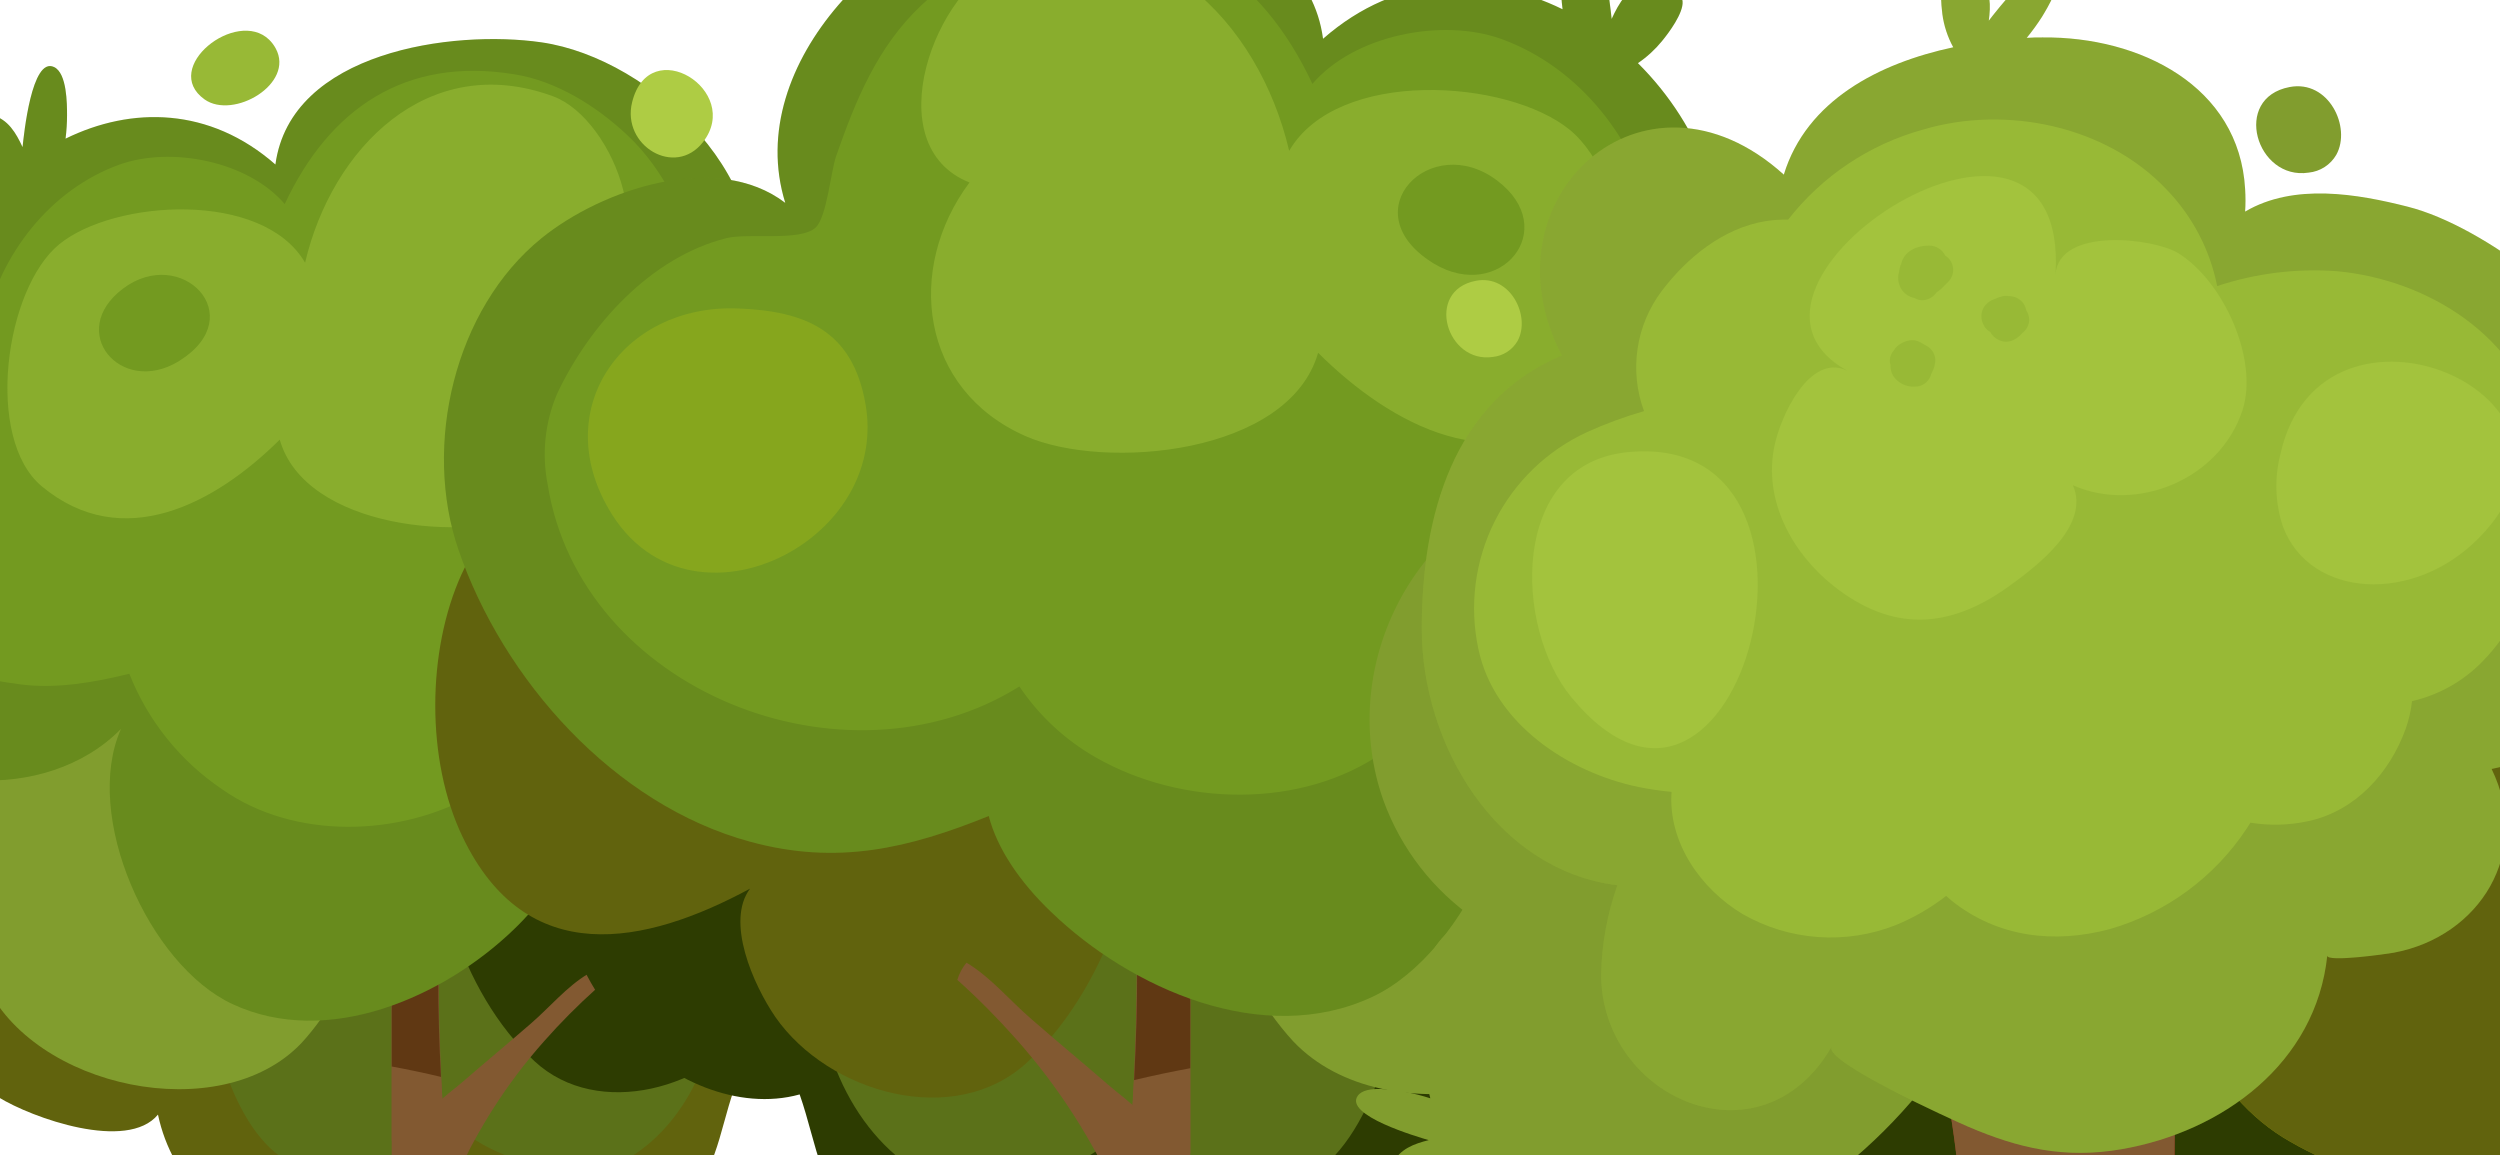 <!-- sample rectangle -->
<svg width="896" height="414" viewBox="0 0 896 414" fill="none" xmlns="http://www.w3.org/2000/svg">
<path d="M275.141 220.608C222.318 194.602 129.651 190.801 77.523 219.774C54.345 232.684 33.809 247.866 9.843 259.965C-22.282 276.19 -35.378 308.199 -30.047 343.407C-26.988 363.688 -18.458 382.161 -0.588 393.217C11.558 400.726 45.63 412.826 56.616 399.475C66.884 447.709 131.019 465.927 165.23 428.355C159.088 435.1 192.279 444 195.872 444.302C211.192 445.6 230.291 444.302 242.39 433.941C256.923 421.541 257.41 406.66 263.065 390.459C282.327 395.813 304.786 385.823 317.766 370.711C363.288 317.609 332.554 248.839 275.141 220.608Z" fill="#61630D"/>
<path d="M257.155 341.599C256.054 330.482 252.215 319.811 245.983 310.54C226.397 282.448 188.199 269.283 155.008 271.971C117.482 275.008 86.4 299.785 76.758 336.106C70.847 358.45 81.046 400.402 100.214 414.309C121.77 430.001 151.67 423.581 166.713 402.187C162.216 408.608 192.209 418.412 195.894 419.154C207.368 421.587 216.477 420.73 226.652 414.24C249.274 399.753 260.26 369.135 257.155 341.599Z" fill="#5B7119"/>
<path d="M369.245 227.121C358.675 203.943 338.163 177.496 310.951 173.626C291.69 170.891 263.459 174.159 244.406 177.496C196.103 185.957 155.773 226.171 154.173 276.329C153.038 311.931 164.488 355.135 191.537 380.307C214.367 401.538 254.118 390.018 270.714 366.121C277.667 355.946 286.382 336.129 278.641 325.838C311.693 343.685 348.894 351.334 368.897 309.613C380.463 285.554 380.138 251.111 369.245 227.121Z" fill="#2D3C01"/>
<path d="M176.842 397.204C182.253 388.723 188.329 380.686 195.014 373.168C200.829 366.589 207.021 360.351 213.556 354.486C212.964 352.514 211.987 350.679 210.682 349.086C203.126 353.583 196.961 361.069 190.285 366.817C182.312 373.771 174.246 380.423 166.296 387.33C158.346 394.237 153.131 396.068 152.737 406.568C152.203 421.17 150.21 438.299 157.766 451.696C155.448 447.779 159.899 434.892 161.034 430.697C163.095 423.173 166.044 415.921 169.819 409.095C172.114 404.899 174.431 400.982 176.842 397.204Z" fill="#825931"/>
<path d="M144.555 206.887C138.111 221.327 138.644 237.436 139.247 252.896C139.618 262.167 136.929 268.842 126.012 263.279C118.016 259.2 109.787 252.548 105.43 244.505C99.079 250.763 116.695 264.902 120.287 269.236C132.039 283.375 140.568 294.223 141.959 313.09C143.141 329.314 140.383 345.539 140.383 361.764C140.383 400.534 140.383 439.311 140.383 478.096C140.383 502.549 139.989 526.77 138.83 550.922C138.111 566.289 132.873 585.504 135.539 600.848C153.015 607.106 180.783 603.166 198.931 602.123C173.435 550.204 167.571 490.612 161.846 433.779C158.866 406.063 157.318 378.212 157.21 350.337C157.21 336.592 158.531 323.52 157.581 309.752C157.581 308.709 157.442 307.666 157.326 306.6C155.611 288.219 152.273 269.514 151.277 251.32C150.419 237.899 154.29 218.175 144.555 206.887Z" fill="#825931"/>
<path d="M120.31 269.237C132.062 283.376 140.591 294.223 141.982 313.091C143.164 329.315 140.406 345.54 140.406 361.765V408.863C146.942 410.277 153.386 412.294 159.945 413.823C158.184 392.708 157.025 371.245 157.094 350.384C157.094 336.64 158.415 323.567 157.465 309.799C157.465 308.756 157.326 307.713 157.21 306.647C155.495 288.267 152.157 269.562 151.161 251.367C150.419 237.807 154.29 218.083 144.578 206.795C138.134 221.235 138.667 237.344 139.27 252.804C139.641 262.075 136.952 268.751 126.035 263.188C118.039 259.108 109.81 252.456 105.453 244.413C99.102 250.764 116.741 264.903 120.31 269.237Z" fill="#825931"/>
<path d="M120.31 269.237C132.062 283.376 140.591 294.223 141.982 313.091C143.164 329.315 140.406 345.54 140.406 361.765V382.231C146.247 383.321 152.157 384.549 158.045 385.963C157.419 374.026 157.048 362.113 157.094 350.384C157.094 336.64 158.415 323.567 157.465 309.799C157.465 308.756 157.326 307.713 157.21 306.647C155.495 288.267 152.157 269.562 151.161 251.367C150.419 237.807 154.29 218.083 144.578 206.795C138.134 221.235 138.667 237.344 139.27 252.804C139.641 262.075 136.952 268.751 126.035 263.188C118.039 259.108 109.81 252.456 105.453 244.413C99.102 250.764 116.741 264.903 120.31 269.237Z" fill="#603813"/>
<path d="M131.297 331.609C136.911 309.071 135.487 285.354 127.217 263.65C120.449 246.498 119.8 228.882 115.188 211.174C90.132 114.683 -60.017 122.703 -77.192 219.147C-81.109 240.958 -78.861 265.087 -68.477 284.904C-55.822 309.079 -37.72 312.116 -13.197 318.026C-12.928 329.84 -10.247 341.474 -5.316 352.214C11.673 389.971 79.029 404.388 108.049 373.816C117.784 363.316 128.052 345.515 131.297 331.609Z" fill="#819D2E"/>
<path d="M344.073 121.544C325.229 106.293 289.233 93.962 267.585 110.488C281.306 66.218 233.976 20.974 194.11 15.179C162.216 10.543 104.155 18.47 98.708 58.963C75.135 38.288 47.09 38.102 23.494 49.691C23.847 46.908 24.025 44.106 24.027 41.301C24.027 37.291 24.027 26.235 19.392 24.033C11.325 20.139 8.521 48.648 8.081 52.728C5.763 47.698 2.912 42.761 -2.79 41.255C-7.426 40.003 -13.73 41.625 -14.194 47.258C-14.495 50.85 -9.883 57.085 -7.75 59.658C-5.576 62.332 -3.022 64.675 -0.171 66.612C-20.012 86.313 -31.485 115.077 -24.879 143.332C-69.567 161.457 -89.546 213.377 -58.487 254.819C-35.912 284.951 16.61 288.567 43.381 261.216C29.474 292.391 53.371 345.887 83.271 359.84C117.528 375.833 159.157 357.198 184.096 333.162C193.785 323.891 201.017 313.368 203.682 303.03C228.993 313.252 251.314 318.536 278.525 311.119C321.451 299.53 356.219 260.127 370.195 219.449C381.483 186.745 371.539 143.749 344.073 121.544ZM98.708 58.963C98.708 58.963 98.661 59.032 98.708 59.032V58.963Z" fill="#739A20"/>
<path opacity="0.1" d="M344.073 121.544C325.229 106.293 289.233 93.962 267.585 110.488C281.306 66.218 233.976 20.974 194.11 15.179C162.216 10.543 104.155 18.47 98.708 58.963C75.135 38.288 47.09 38.102 23.494 49.691C23.847 46.908 24.025 44.106 24.027 41.301C24.027 37.291 24.027 26.235 19.392 24.033C11.325 20.139 8.521 48.648 8.081 52.728C5.763 47.698 2.912 42.761 -2.79 41.255C-7.426 40.003 -13.73 41.625 -14.194 47.258C-14.495 50.85 -9.883 57.085 -7.75 59.658C-5.576 62.332 -3.022 64.675 -0.171 66.612C-20.012 86.313 -31.485 115.077 -24.879 143.332C-69.567 161.457 -89.546 213.377 -58.487 254.819C-35.912 284.951 16.61 288.567 43.381 261.216C29.474 292.391 53.371 345.887 83.271 359.84C117.528 375.833 159.157 357.198 184.096 333.162C193.785 323.891 201.017 313.368 203.682 303.03C228.993 313.252 251.314 318.536 278.525 311.119C321.451 299.53 356.219 260.127 370.195 219.449C381.483 186.745 371.539 143.749 344.073 121.544ZM342.196 198.936C331.858 263.65 248.857 296.587 194.063 262.352C187.883 271.535 179.665 279.166 170.05 284.65C143.303 299.947 105.522 301.083 79.655 282.911C64.619 272.782 53.006 258.332 46.348 241.469C33.6 244.644 19.925 246.939 7.408 245.293C-5.734 243.555 -19.224 241.144 -28.727 230.737C-39.249 219.148 -45.322 202.251 -39.829 186.698C-35.193 173.348 -26.455 158.606 -12.873 152.673C-10.369 151.583 -7.889 150.61 -5.409 149.683C-7.902 138.835 -7.949 127.568 -5.548 116.7C0.061 91.204 17.885 68.025 42.686 59.032C61.228 52.334 88.903 57.734 102.045 73.125C118.062 38.96 145.203 20.278 184.212 26.606C199.139 28.924 213.602 37.847 224.913 48.509C238.658 61.466 245.519 78.34 251.615 95.816C253.284 100.591 254.535 114.985 258.058 118.253C262.88 122.703 279.29 119.829 286.174 121.59C309.839 127.594 329.054 148.802 339.252 170.473C343.063 179.452 344.088 189.368 342.196 198.936Z" fill="black"/>
<path opacity="0.3" d="M198.212 34.51C153.246 17.961 118.873 53.377 109.347 94.148C94.165 68.049 40.809 71.572 21.269 87.519C1.73 103.466 -5.618 157.17 15.011 174.322C43.961 198.358 77.175 180.51 100.261 157.564C109.37 189.55 167.107 194.649 192.024 183.779C225.354 169.176 229.897 131.117 209.732 104.092C239.122 92.386 220.44 42.692 198.212 34.51ZM63.941 129.541C43.242 142.034 23.726 118.81 44.053 103.466C64.914 87.704 89.854 113.108 64.52 129.17L63.941 129.541Z" fill="#BCD84D"/>
<path opacity="0.3" d="M264.201 219.032C282.744 230.622 308.031 230.274 321.869 208.533C342.474 176.083 319.087 142.382 282.674 143.633C261.165 144.421 246.4 150.587 242.367 173.765C239.029 193.119 249.413 209.831 264.201 219.032Z" fill="#B3C31A"/>
<path d="M96.483 14.251C84.732 2.824 57.497 24.311 73.305 35.622C83.596 42.969 105.754 30.059 98.801 17.334C98.188 16.196 97.406 15.156 96.483 14.251Z" fill="#98B936"/>
<path d="M300.961 431.764C295.538 409.767 266.194 428.125 278.687 444.257C287.425 455.544 304.322 445.392 300.961 431.764Z" fill="#7F8211"/>
<path d="M315.68 78.896C310.257 56.9 280.913 75.257 293.406 91.389C302.167 102.677 319.041 92.525 315.68 78.896Z" fill="#AECC44"/>
<path d="M272.816 198.388C333.103 168.707 438.865 164.368 498.359 197.435C524.813 212.17 548.25 229.497 575.604 243.306C612.268 261.823 627.214 298.356 621.13 338.539C617.638 361.686 607.903 382.769 587.508 395.388C573.646 403.959 534.759 417.767 522.22 402.53C510.501 457.58 437.304 478.373 398.259 435.491C405.269 443.189 367.387 453.347 363.287 453.691C345.801 455.173 324.003 453.691 310.195 441.867C293.608 427.714 293.053 410.731 286.598 392.24C264.615 398.35 238.982 386.949 224.168 369.701C172.213 309.096 207.29 230.608 272.816 198.388Z" fill="#2D3C01"/>
<path d="M293.344 336.476C294.6 323.788 298.981 311.609 306.095 301.028C328.448 268.966 372.043 253.941 409.925 257.009C452.753 260.475 488.227 288.753 499.232 330.206C505.978 355.707 494.338 403.588 472.461 419.461C447.859 437.37 413.734 430.042 396.566 405.625C401.698 412.953 367.467 424.143 363.261 424.989C350.166 427.767 339.77 426.788 328.157 419.381C302.338 402.848 289.799 367.903 293.344 336.476Z" fill="#5B7119"/>
<path d="M165.414 205.822C177.477 179.368 200.888 149.185 231.945 144.767C253.928 141.645 286.148 145.375 307.893 149.185C363.022 158.84 409.052 204.737 410.877 261.983C412.173 302.615 399.105 351.925 368.234 380.654C342.177 404.885 296.809 391.738 277.868 364.464C269.932 352.851 259.986 330.233 268.821 318.488C231.098 338.857 188.64 347.587 165.811 299.97C152.611 272.511 152.981 233.201 165.414 205.822Z" fill="#61630D"/>
<path d="M385.005 399.939C378.83 390.26 371.895 381.087 364.266 372.507C357.628 364.998 350.562 357.879 343.103 351.185C343.779 348.934 344.894 346.839 346.383 345.021C355.007 350.153 362.044 358.698 369.662 365.258C378.762 373.195 387.968 380.787 397.042 388.67C406.115 396.553 412.067 398.643 412.517 410.626C413.126 427.292 415.401 446.841 406.777 462.132C409.422 457.661 404.343 442.953 403.047 438.165C400.695 429.578 397.329 421.301 393.021 413.51C390.402 408.722 387.757 404.251 385.005 399.939Z" fill="#825931"/>
<path d="M421.855 182.729C429.209 199.209 428.601 217.594 427.913 235.239C427.49 245.82 430.558 253.439 443.018 247.09C452.144 242.434 461.535 234.842 466.509 225.663C473.757 232.805 453.652 248.942 449.552 253.889C436.14 270.025 426.405 282.406 424.818 303.939C423.469 322.456 426.617 340.974 426.617 359.491C426.617 403.739 426.617 447.996 426.617 492.262C426.617 520.171 427.066 547.814 428.389 575.379C429.209 592.918 435.188 614.848 432.145 632.36C412.199 639.503 380.508 635.006 359.795 633.815C388.894 574.559 395.586 506.547 402.121 441.683C405.522 410.051 407.288 378.264 407.411 346.45C407.411 330.763 405.903 315.843 406.988 300.13C406.988 298.939 407.147 297.749 407.279 296.532C409.237 275.554 413.046 254.206 414.183 233.44C415.162 218.123 410.744 195.611 421.855 182.729Z" fill="#825931"/>
<path d="M449.526 253.889C436.114 270.026 426.379 282.406 424.792 303.939C423.443 322.457 426.591 340.974 426.591 359.492V413.245C419.131 414.859 411.777 417.161 404.29 418.907C406.301 394.807 407.623 370.311 407.544 346.503C407.544 330.816 406.036 315.896 407.121 300.183C407.121 298.992 407.28 297.802 407.412 296.585C409.369 275.607 413.179 254.259 414.316 233.493C415.163 218.018 410.745 195.506 421.829 182.623C429.183 199.104 428.575 217.489 427.887 235.133C427.464 245.715 430.532 253.334 442.992 246.985C452.118 242.329 461.509 234.737 466.483 225.557C473.731 232.806 453.6 248.942 449.526 253.889Z" fill="#825931"/>
<path d="M449.526 253.889C436.114 270.026 426.379 282.406 424.792 303.939C423.443 322.457 426.591 340.974 426.591 359.492V382.85C419.924 384.094 413.179 385.496 406.46 387.109C407.174 373.486 407.597 359.889 407.544 346.503C407.544 330.816 406.036 315.896 407.121 300.183C407.121 298.992 407.28 297.802 407.412 296.585C409.369 275.607 413.179 254.259 414.316 233.493C415.163 218.018 410.745 195.506 421.829 182.623C429.183 199.104 428.575 217.489 427.887 235.133C427.464 245.715 430.532 253.333 442.992 246.985C452.118 242.329 461.509 234.737 466.483 225.557C473.731 232.805 453.6 248.942 449.526 253.889Z" fill="#603813"/>
<path d="M436.987 325.073C430.579 299.35 432.204 272.282 441.643 247.511C449.367 227.935 450.108 207.831 455.372 187.62C483.968 77.494 655.335 86.647 674.937 196.72C679.407 221.613 676.841 249.151 664.99 271.769C650.547 299.36 629.886 302.826 601.898 309.571C601.592 323.055 598.531 336.333 592.904 348.59C573.514 391.683 496.64 408.137 463.52 373.245C452.409 361.262 440.69 340.945 436.987 325.073Z" fill="#819D2E"/>
<path d="M194.143 85.326C215.649 67.919 256.732 53.846 281.439 72.708C265.779 22.181 319.797 -29.456 365.297 -36.07C401.697 -41.36 467.964 -32.313 474.18 13.901C501.084 -9.695 533.092 -9.907 560.022 3.32C559.62 0.144 559.417 -3.055 559.414 -6.256C559.414 -10.833 559.414 -23.451 564.704 -25.964C573.91 -30.409 577.111 2.129 577.614 6.785C580.259 1.045 583.513 -4.59 590.021 -6.309C595.311 -7.738 602.507 -5.886 603.036 0.542C603.38 4.643 598.115 11.758 595.682 14.695C593.2 17.747 590.286 20.421 587.031 22.631C609.676 45.117 622.77 77.945 615.231 110.192C666.233 130.879 689.036 190.135 653.589 237.434C627.823 271.824 567.879 275.951 537.325 244.735C553.197 280.315 525.923 341.37 491.798 357.295C452.7 375.548 405.189 354.28 376.725 326.847C365.668 316.266 357.414 304.256 354.372 292.458C325.485 304.124 300.01 310.155 268.953 301.69C219.961 288.463 180.281 243.492 164.329 197.066C151.446 159.74 162.795 110.668 194.143 85.326ZM474.18 13.901C474.18 13.901 474.233 13.981 474.18 13.981V13.901Z" fill="#739A20"/>
<path opacity="0.1" d="M194.143 85.326C215.649 67.919 256.732 53.846 281.439 72.708C265.779 22.181 319.797 -29.456 365.297 -36.07C401.697 -41.36 467.964 -32.313 474.18 13.901C501.084 -9.695 533.092 -9.907 560.022 3.32C559.62 0.144 559.417 -3.055 559.414 -6.256C559.414 -10.833 559.414 -23.451 564.704 -25.964C573.91 -30.409 577.111 2.129 577.614 6.785C580.259 1.045 583.513 -4.59 590.021 -6.309C595.311 -7.738 602.507 -5.886 603.036 0.542C603.38 4.643 598.115 11.758 595.682 14.695C593.2 17.747 590.286 20.421 587.031 22.631C609.676 45.117 622.77 77.945 615.231 110.192C666.233 130.879 689.036 190.135 653.589 237.434C627.823 271.824 567.879 275.951 537.325 244.735C553.197 280.315 525.923 341.37 491.798 357.295C452.7 375.548 405.189 354.28 376.725 326.847C365.668 316.266 357.414 304.256 354.372 292.458C325.485 304.124 300.01 310.155 268.953 301.69C219.961 288.463 180.281 243.492 164.329 197.066C151.446 159.74 162.795 110.668 194.143 85.326ZM196.285 173.655C208.084 247.513 302.814 285.103 365.35 246.032C372.403 256.512 381.783 265.221 392.756 271.48C423.284 288.939 466.403 290.235 495.925 269.496C513.086 257.935 526.34 241.443 533.939 222.197C548.488 225.821 564.096 228.44 578.381 226.562C593.38 224.578 608.776 221.827 619.622 209.949C631.632 196.722 638.563 177.437 632.293 159.687C627.003 144.45 617.03 127.625 601.528 120.853C598.671 119.61 595.84 118.499 593.01 117.441C595.854 105.06 595.908 92.201 593.169 79.797C586.767 50.698 566.424 24.245 538.119 13.981C516.956 6.336 485.37 12.499 470.371 30.064C452.092 -8.928 421.114 -30.25 376.593 -23.028C359.557 -20.383 343.05 -10.198 330.14 1.971C314.453 16.758 306.623 36.017 299.666 55.962C297.761 61.412 296.333 77.84 292.312 81.57C286.809 86.649 268.08 83.368 260.224 85.379C233.214 92.23 211.284 116.435 199.645 141.17C195.296 151.417 194.125 162.734 196.285 173.655Z" fill="black"/>
<path opacity="0.3" d="M360.615 -14.008C411.935 -32.895 451.166 7.526 462.038 54.057C479.365 24.271 540.261 28.292 562.562 46.492C584.862 64.692 593.248 125.985 569.704 145.56C536.664 172.993 498.756 152.624 472.408 126.434C462.012 162.94 396.116 168.76 367.678 156.353C329.638 139.688 324.453 96.251 347.468 65.406C313.924 52.047 335.246 -4.67 360.615 -14.008ZM513.861 94.452C537.484 108.711 559.758 82.204 536.558 64.692C512.75 46.703 484.286 75.697 513.199 94.029L513.861 94.452Z" fill="#BCD84D"/>
<path opacity="0.3" d="M285.302 196.589C264.139 209.816 235.278 209.419 219.485 184.606C195.968 147.571 222.66 109.107 264.218 110.536C288.767 111.435 305.618 118.472 310.221 144.925C314.03 167.014 302.179 186.087 285.302 196.589Z" fill="#B3C31A"/>
<path d="M633.061 74.003C639.51 73.076 646.065 74.719 651.314 78.579C676.63 99.557 629.489 126.699 625.733 83.87C625.526 82.737 625.555 81.572 625.817 80.45C626.078 79.328 626.568 78.271 627.255 77.346C627.942 76.421 628.812 75.647 629.811 75.072C630.809 74.497 631.916 74.133 633.061 74.003Z" fill="#98B936"/>
<path d="M226.548 36.651C232.738 11.547 266.229 32.498 251.97 50.91C241.971 63.793 222.712 52.206 226.548 36.651Z" fill="#AECC44"/>
<path d="M898.172 447.712C894.403 443.766 889.74 440.786 884.576 439.023C883.576 438.673 882.545 438.421 881.496 438.272C890.535 419.268 890.109 392.451 884.801 373.372C883.638 369.188 882.148 365.103 880.344 361.153C854.028 303.088 796.389 256.816 729.736 268.51C668.616 279.176 580.38 320.866 575.773 392.151C574.045 418.842 590.495 454.147 611.353 470.597C622.846 479.661 635.791 484.819 650.588 483.117C662.457 481.815 689.899 471.298 688.497 459.23C695.032 489.126 719.645 506.052 749.717 504.3C776.008 502.847 817.747 484.97 823.431 456.05C822.054 463.036 848.945 464.488 852.726 463.561C858.724 462.117 864.256 459.17 868.801 454.998C868.801 459.23 868.451 463.486 868.801 467.718C869.152 471.949 869.928 482.29 874.51 484.068C882.673 487.223 883.224 459.455 883.324 455.399C885.828 460.081 889.108 464.638 894.716 465.665C899.374 466.516 905.258 464.463 905.283 458.979C905.358 455.724 900.425 450.041 898.172 447.712Z" fill="#2D3C01"/>
<path d="M811.137 487.449C798.092 499.968 787.325 513.84 787.576 537.251C787.576 536.274 772.377 521.852 771.401 514.566C770.174 505.377 773.905 492.156 778.286 484.119C785.573 470.648 799.494 462.085 810.837 452.319C823.857 441.077 827.763 429.785 832.746 413.484C835.976 402.918 846.417 389.798 852.426 404.47C857.609 417.115 849.171 445.058 841.76 455.75C832.921 468.369 821.328 477.584 811.137 487.449Z" fill="#825931"/>
<path d="M681.311 618.852C673.794 624.105 664.816 626.864 655.646 626.74C646.858 626.74 638.119 624.486 638.119 615.297C638.119 602.026 667.915 608.862 674.35 593.363C693.257 548.508 703.152 500.37 703.47 451.694C703.392 415.334 697.283 379.239 685.392 344.878C685.392 342.149 687.12 340.772 688.071 340.772C712.86 340.772 713.786 401.616 739.777 401.616C766.919 401.616 765.066 339.245 782.793 339.245C783.695 339.245 784.446 339.495 784.446 340.472C781.07 366.107 779.356 391.934 779.313 417.791C779.313 454.874 784.07 579.742 828.439 599.147C832.32 600.85 836.802 605.031 836.802 609.939C836.736 612.042 835.846 614.035 834.323 615.487C832.801 616.939 830.768 617.735 828.664 617.701C813.065 617.701 787.701 610.965 767.094 610.965C752.071 610.965 737.548 614.345 725.329 625.813C723.47 627.697 720.94 628.768 718.293 628.793C708.278 628.793 700.916 615.472 697.211 615.472C693.505 615.472 688.021 618.978 682.913 618.978C682.377 618.974 681.841 618.932 681.311 618.852Z" fill="#992108"/>
<path d="M828.439 599.221C784.07 579.816 779.313 454.948 779.313 417.865C779.356 392.009 781.071 366.181 784.446 340.546C784.446 339.569 783.695 339.319 782.793 339.319C765.066 339.319 766.919 401.69 739.777 401.69C713.787 401.69 712.86 340.846 688.072 340.846C687.12 340.846 685.393 342.223 685.393 344.953C697.283 379.313 703.392 415.408 703.471 451.768C703.408 478.589 700.308 505.317 694.231 531.441L695.233 532.393C707.17 544.277 715.8 559.069 720.272 575.309C721.423 583.922 722.6 592.536 723.752 601.149V603.478C723.744 611.931 722.641 620.347 720.472 628.516C722.261 628.045 723.899 627.123 725.229 625.837C737.448 614.37 751.87 610.989 766.994 610.989C787.601 610.989 812.965 617.725 828.564 617.725C830.668 617.759 832.701 616.964 834.224 615.511C835.746 614.059 836.636 612.066 836.702 609.963C836.802 605.105 832.32 600.924 828.439 599.221Z" fill="#872108"/>
<path d="M828.439 599.221C784.07 579.816 779.313 454.948 779.313 417.865C779.356 392.009 781.071 366.181 784.446 340.546C784.446 339.569 783.695 339.319 782.793 339.319C765.066 339.319 766.919 401.69 739.777 401.69C713.787 401.69 712.86 340.846 688.072 340.846C687.12 340.846 685.393 342.223 685.393 344.953C697.283 379.313 703.392 415.408 703.471 451.768C703.408 478.589 700.308 505.317 694.231 531.441L695.233 532.393C707.17 544.277 715.8 559.069 720.272 575.309C721.423 583.922 722.6 592.536 723.752 601.149V603.478C723.744 611.931 722.641 620.347 720.472 628.516C722.261 628.045 723.899 627.123 725.229 625.837C737.448 614.37 751.87 610.989 766.994 610.989C787.601 610.989 812.965 617.725 828.564 617.725C830.668 617.759 832.701 616.964 834.224 615.511C835.746 614.059 836.636 612.066 836.702 609.963C836.802 605.105 832.32 600.924 828.439 599.221Z" fill="#603813"/>
<path d="M718.544 439.123C738.904 440.789 759.36 440.914 779.739 439.499C779.438 430.785 779.313 423.374 779.313 417.865C779.356 392.009 781.071 366.181 784.446 340.546C784.446 339.569 783.695 339.319 782.793 339.319C765.066 339.319 766.919 401.69 739.777 401.69C713.787 401.69 712.86 340.846 688.072 340.846C687.12 340.846 685.393 342.223 685.393 344.953C695.538 374.328 701.44 405.001 702.92 436.044C708.203 437.17 713.361 438.222 718.544 439.123Z" fill="#825931"/>
<path d="M662.958 442.404C635.966 431.537 631.885 417.841 615.86 396.808C602.088 378.805 602.94 405.421 603.941 414.886C606.195 435.843 614.458 445.959 630.933 458.303C660.253 480.262 714.337 497.99 730.137 533.419C737.223 549.219 738.6 565.669 738.575 582.721C738.575 596.868 737.072 617.475 752.471 624.686C774.23 634.902 788.978 620.229 793.284 599.296C798.292 574.783 788.277 554.828 778.837 532.894C763.188 496.638 730.788 467.793 694.156 453.696C684.191 449.74 673.299 446.56 662.958 442.404Z" fill="#603813"/>
<path d="M657.95 475.079C671.557 467.626 685.741 461.279 700.366 456.1C698.312 455.223 696.259 454.347 694.156 453.596C684.14 449.715 673.299 446.535 662.958 442.379C635.966 431.537 631.885 417.841 615.86 396.808C602.088 378.805 602.94 405.421 603.941 414.886C606.195 435.843 614.458 445.959 630.933 458.303C639.57 464.468 648.595 470.071 657.95 475.079Z" fill="#825931"/>
<path d="M630.933 458.303C632.886 459.755 634.964 461.183 637.118 462.635C639.154 461.4 641.207 460.198 643.277 459.029C651.941 454.147 660.804 449.414 669.818 445.008C667.515 444.156 665.236 443.305 662.958 442.504C635.966 431.537 631.885 417.841 615.86 396.808C602.088 378.805 602.94 405.421 603.941 414.886C606.195 435.843 614.357 446.084 630.933 458.303Z" fill="#603813"/>
<path d="M937.032 189.413C852.451 103.455 745.635 230.076 768.846 320.24C777.134 352.415 789.103 389.548 818.323 407.701C846.607 424.85 880.378 430.538 912.719 423.6C946.922 415.738 961.294 388.972 963.097 356.221C964.449 331.858 956.512 298.206 928.944 291.947C962.696 264.98 967.404 220.411 937.032 189.413Z" fill="url(#paint0_radial_683_8318)"/>
<path d="M937.032 189.413C852.451 103.455 745.635 230.076 768.846 320.24C777.134 352.415 789.103 389.548 818.323 407.701C846.607 424.85 880.378 430.538 912.719 423.6C946.922 415.738 961.294 388.972 963.097 356.221C964.449 331.858 956.512 298.206 928.944 291.947C962.696 264.98 967.404 220.411 937.032 189.413Z" fill="#61630D"/>
<path d="M557.469 170.158C504.187 185.682 479.524 241.117 495.824 286.888C502.13 304.24 513.715 319.178 528.95 329.604C505.288 333.936 505.814 368.189 512.625 393.629C509.768 392.71 506.858 391.966 503.911 391.4C500.105 390.749 489.564 388.696 486.66 392.677C481.502 399.713 508.168 407.475 512.049 408.627C506.866 409.904 501.633 411.807 499.179 416.965C497.151 421.221 497.576 427.456 502.885 428.908C506.24 429.81 512.9 426.53 515.855 424.977C518.767 423.374 521.432 421.359 523.767 418.993C545.801 448.639 595.127 454.823 626.426 440.025C669.893 419.569 707.376 376.752 720.697 330.681C746.412 242.244 646.908 144.067 557.469 170.158Z" fill="#819D2E"/>
<path d="M943.917 138.934C931.623 113.069 890.86 81.12 862.867 74.059C844.989 69.527 822.179 65.496 804.652 75.837C804.826 73.143 804.826 70.442 804.652 67.749C802.548 30.917 767.094 13.064 732.039 13.415C730.186 13.415 728.309 13.415 726.381 13.565C728.347 11.171 730.17 8.663 731.839 6.053C733.842 2.723 739.551 -6.466 736.847 -10.497C732.139 -17.884 715.263 4.201 712.785 7.406C713.486 2.122 713.611 -3.436 709.68 -7.618C706.425 -11.048 700.465 -12.901 697.16 -8.494C695.082 -5.665 695.708 1.822 696.134 5.027C696.691 9.206 698.015 13.247 700.04 16.945C673.424 22.629 647.458 36 639.321 62.591C589.243 17.346 530.402 71.204 559.798 127.416C520.737 143.742 509.545 185.005 509.545 225.343C509.545 266.557 535.911 311.827 579.653 317.285C576.041 327.51 574.072 338.243 573.819 349.084C573.819 393.829 631.233 418.767 656.447 375.175C653.418 380.408 700.115 401.541 705.248 403.744C723.476 411.581 740.027 415.387 760.333 411.882C796.714 405.597 830.041 381.009 834.097 342.474C833.847 344.978 855.706 341.873 857.934 341.448C888.832 335.664 907.536 305.542 892.988 275.596C946.872 265.205 963.448 179.948 943.917 138.934Z" fill="#98B936"/>
<path opacity="0.1" d="M943.917 138.934C931.623 113.069 890.86 81.12 862.867 74.059C844.989 69.527 822.179 65.496 804.652 75.837C804.826 73.143 804.826 70.442 804.652 67.749C802.548 30.917 767.094 13.064 732.039 13.415C730.186 13.415 728.309 13.415 726.381 13.565C728.347 11.171 730.17 8.663 731.839 6.053C733.842 2.723 739.551 -6.466 736.847 -10.497C732.139 -17.884 715.263 4.201 712.785 7.406C713.486 2.122 713.611 -3.436 709.68 -7.618C706.425 -11.048 700.465 -12.901 697.16 -8.494C695.082 -5.665 695.708 1.822 696.134 5.027C696.691 9.206 698.015 13.247 700.04 16.945C673.424 22.629 647.458 36 639.321 62.591C589.243 17.346 530.402 71.204 559.798 127.416C520.737 143.742 509.545 185.005 509.545 225.343C509.545 266.557 535.911 311.827 579.653 317.285C576.041 327.51 574.072 338.243 573.819 349.084C573.819 393.829 631.233 418.767 656.447 375.175C653.418 380.408 700.115 401.541 705.248 403.744C723.476 411.581 740.027 415.387 760.333 411.882C796.714 405.597 830.041 381.034 834.097 342.474C833.847 344.978 855.706 341.873 857.934 341.448C888.832 335.664 907.536 305.542 892.988 275.596C946.872 265.205 963.448 179.948 943.917 138.934ZM891.336 235.333C884.267 243.327 874.872 248.905 864.469 251.283C864.1 254.701 863.327 258.063 862.166 261.299C856.482 276.973 844.288 290.594 827.387 294.275C820.542 295.781 813.473 295.977 806.555 294.85C806.129 295.527 805.728 296.203 805.278 296.854C793.741 314.365 776.327 327.179 756.177 332.985C736.321 338.293 716.115 335.989 699.664 322.969C698.913 322.368 698.212 321.717 697.511 321.091C691.99 325.387 685.908 328.909 679.433 331.557C670.574 335.057 661.04 336.518 651.54 335.833C642.039 335.149 632.814 332.335 624.548 327.601C609.525 318.587 597.782 301.861 599.084 283.808C595.099 283.436 591.137 282.851 587.215 282.056C562.026 276.823 535.385 259.295 529.826 232.479C526.548 217.037 528.623 200.939 535.708 186.832C542.793 172.726 554.467 161.45 568.812 154.859C575.423 151.865 582.244 149.355 589.218 147.347C586.588 140.216 585.79 132.538 586.897 125.019C588.004 117.499 590.98 110.377 595.553 104.306C604.542 92.412 617.537 81.771 632.711 79.267C635.409 78.834 638.141 78.65 640.873 78.716C653.106 63.034 670.071 51.715 689.248 46.441C718.869 37.627 754.925 44.989 776.558 67.974C785.773 77.52 792.048 89.515 794.636 102.528C808.434 97.944 823.002 96.132 837.503 97.195C870.053 100.174 903.079 120.556 910.766 154.558C916.85 181.926 910.466 214.176 891.386 235.333H891.336Z" fill="black"/>
<path opacity="0.3" d="M780.74 90.761C772.102 85.352 737.799 81.171 736.697 98.448C741.955 14.768 606.495 101.853 661.931 132.801C648.661 126.491 638.194 148.876 635.966 159.818C631.885 179.273 642.276 198.202 657.074 209.945C678.256 226.721 698.613 225.369 719.671 210.371C730.087 202.859 749.266 188.387 742.932 173.914C765.466 183.93 795.513 172.137 803.751 146.923C809.51 128.82 796.965 100.901 780.74 90.761ZM693.63 129.195C693.532 130.69 693.123 132.149 692.428 133.477L692.128 134.028C691.898 135.075 691.367 136.032 690.601 136.782C690.051 137.348 689.393 137.797 688.666 138.102C687.939 138.408 687.158 138.563 686.369 138.56C684.826 138.667 683.282 138.362 681.896 137.676C680.51 136.989 679.331 135.946 678.482 134.654C677.815 133.472 677.494 132.128 677.555 130.773C677.393 130.297 677.309 129.798 677.305 129.295C677.314 127.903 677.841 126.565 678.782 125.539C679.427 124.464 680.365 123.596 681.486 123.036C682.622 122.366 683.901 121.98 685.217 121.909C686.345 121.908 687.452 122.211 688.422 122.785C688.639 122.933 688.864 123.067 689.098 123.186L690.576 124.012C691.497 124.529 692.265 125.281 692.802 126.192C693.338 127.102 693.624 128.138 693.63 129.195ZM698.338 100.901L695.834 103.405C695.287 103.921 694.692 104.382 694.056 104.782C693.502 105.614 692.76 106.304 691.89 106.796C691.02 107.287 690.046 107.567 689.048 107.612C688.016 107.602 687.004 107.316 686.119 106.785C685.114 106.595 684.162 106.19 683.328 105.598C682.494 105.006 681.798 104.241 681.286 103.355C680.791 102.454 680.478 101.463 680.366 100.44C680.255 99.418 680.346 98.383 680.635 97.396C680.716 96.655 680.876 95.925 681.111 95.218C681.111 95.017 681.286 94.842 681.361 94.667C682.363 90.085 686.895 87.956 691.552 88.031C692.726 88.052 693.872 88.398 694.862 89.03C695.852 89.662 696.648 90.555 697.161 91.612C697.926 92.083 698.576 92.719 699.062 93.474C699.549 94.229 699.86 95.084 699.973 95.975C700.086 96.866 699.998 97.771 699.715 98.624C699.432 99.476 698.961 100.255 698.338 100.901ZM724.753 119.38C724.112 120.155 723.351 120.822 722.5 121.358C721.403 122.112 720.1 122.505 718.769 122.485C717.169 122.377 715.66 121.703 714.513 120.582C714.017 120.138 713.624 119.591 713.361 118.979C712.34 118.473 711.513 117.647 711.007 116.626C710.433 115.637 710.131 114.514 710.131 113.371C710.131 112.227 710.433 111.104 711.007 110.116C711.705 109.048 712.672 108.185 713.812 107.612C714.588 107.261 715.364 106.961 716.14 106.66L716.716 106.435H716.916C717.572 106.155 718.282 106.026 718.995 106.059H719.42C720.203 106.095 720.982 106.195 721.749 106.36C723.325 106.801 724.67 107.832 725.505 109.239C725.851 109.842 726.081 110.504 726.181 111.192C726.883 112.198 727.259 113.396 727.257 114.623C727.244 115.557 727.01 116.474 726.575 117.301C726.14 118.128 725.516 118.84 724.753 119.38Z" fill="#BCD84D"/>
<path opacity="0.3" d="M563.203 249.931C623.296 322.744 667.815 153.181 582.984 162.095C541.094 166.502 542.521 224.892 563.203 249.931Z" fill="#BCD84D"/>
<path opacity="0.3" d="M818.273 188.911C827.988 214.351 864.995 216.704 888.507 192.742C938.584 141.688 831.994 96.593 817.322 162.696C815.064 171.339 815.395 180.454 818.273 188.911Z" fill="#BCD84D"/>
<path d="M543.873 122.234C548.756 113.471 541.369 98.272 529 100.626C510.547 104.131 518.384 130.472 535.085 127.918C536.893 127.728 538.631 127.115 540.158 126.127C541.685 125.139 542.958 123.806 543.873 122.234Z" fill="#AECC44"/>
<path d="M837.328 55.479C842.811 45.614 834.623 28.513 820.602 31.192C799.819 35.123 808.658 64.744 827.437 61.864C829.474 61.66 831.432 60.974 833.152 59.864C834.871 58.754 836.303 57.251 837.328 55.479Z" fill="#819D2E"/>
<defs>
<radialGradient id="paint0_radial_683_8318" cx="0" cy="0" r="1" gradientUnits="userSpaceOnUse" gradientTransform="translate(855.506 200.761) scale(244.486 244.486)">
<stop stop-color="#B2B506"/>
<stop offset="1" stop-color="#808204"/>
</radialGradient>
</defs>
</svg>
